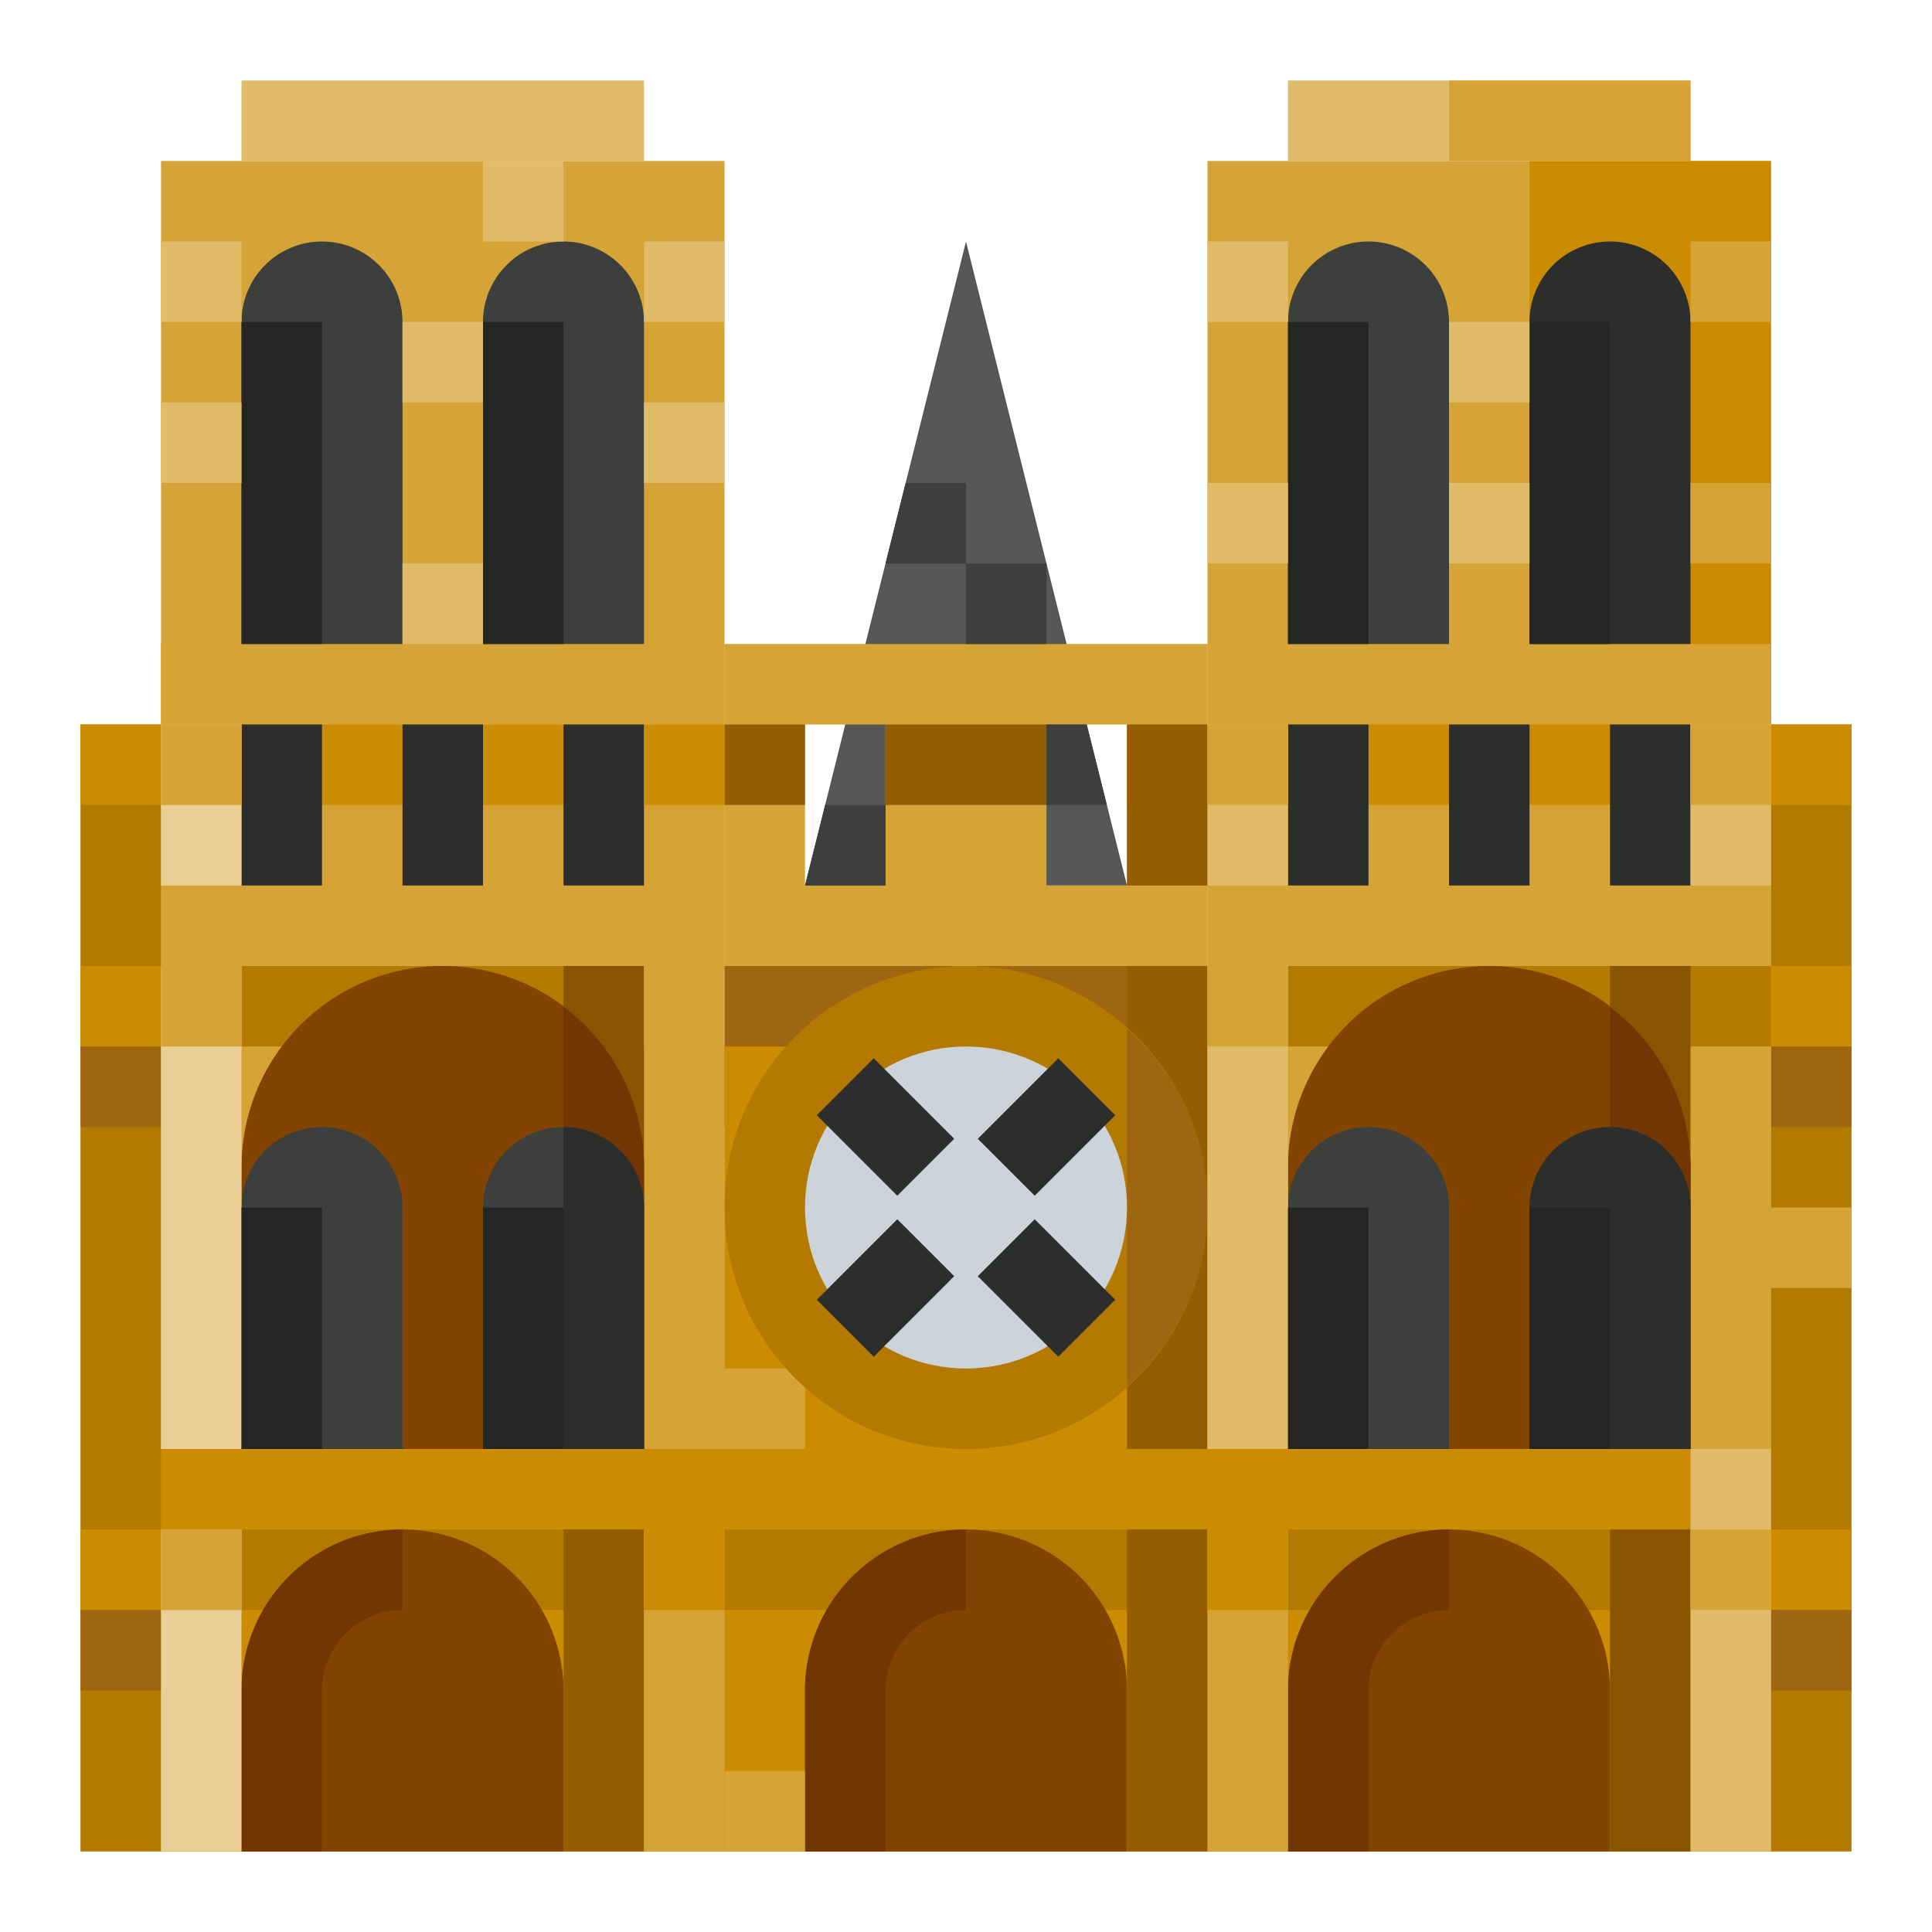 <svg xmlns="http://www.w3.org/2000/svg" viewBox="0 0 512 512"><title>Artboard 109</title><g id="Notre_Dame" data-name="Notre Dame"><polygon points="213.333 234.667 256 64 298.667 234.667 213.333 234.667" style="fill:#555754"/><path d="M192,170.667v320H320v-320Zm42.667,64H213.333V192h21.333Zm64,0H277.333V192h21.333Z" style="fill:#d6a436"/><rect x="42.667" y="42.667" width="149.333" height="448" style="fill:#d6a436"/><rect x="21.333" y="192" width="42.667" height="298.667" style="fill:#b37900"/><rect x="448" y="192" width="42.667" height="298.667" style="fill:#b37900"/><rect x="21.333" y="405.333" width="469.333" height="21.333" style="fill:#cb8c01"/><rect x="21.333" y="192" width="170.667" height="21.333" style="fill:#cb8c01"/><rect x="320" y="192" width="170.667" height="21.333" style="fill:#cb8c01"/><rect x="21.333" y="256" width="469.333" height="21.333" style="fill:#cb8c01"/><rect x="21.333" y="426.667" width="469.333" height="21.333" style="fill:#9e6611"/><rect x="21.333" y="277.333" width="469.333" height="21.333" style="fill:#9e6611"/><rect x="320" y="42.667" width="149.333" height="448" style="fill:#d6a436"/><rect x="405.333" y="42.667" width="64" height="448" style="fill:#cb8c01"/><rect x="192" y="256" width="128" height="128" style="fill:#cb8c01"/><rect x="192" y="362.667" width="21.333" height="21.333" style="fill:#d6a436"/><rect x="298.667" y="277.333" width="21.333" height="21.333" style="fill:#d6a436"/><rect x="192" y="256" width="128" height="21.333" style="fill:#9e6611"/><rect x="298.667" y="256" width="21.333" height="128" style="fill:#935d00"/><rect x="42.667" y="384" width="426.667" height="106.667" style="fill:#cb8c01"/><rect x="42.667" y="405.333" width="426.667" height="21.333" style="fill:#b37900"/><path d="M106.667,405.333h0A42.667,42.667,0,0,1,149.333,448v42.667a0,0,0,0,1,0,0H64a0,0,0,0,1,0,0V448A42.667,42.667,0,0,1,106.667,405.333Z" style="fill:#824400"/><path d="M85.333,490.667H64V448a42.716,42.716,0,0,1,42.667-42.667v21.333A21.354,21.354,0,0,0,85.333,448Z" style="fill:#723603"/><path d="M256,405.333H256A42.667,42.667,0,0,1,298.667,448v42.667a0,0,0,0,1,0,0H213.333a0,0,0,0,1,0,0V448A42.667,42.667,0,0,1,256,405.333Z" style="fill:#824400"/><path d="M234.667,490.667H213.333V448A42.716,42.716,0,0,1,256,405.333v21.333A21.354,21.354,0,0,0,234.667,448Z" style="fill:#723603"/><path d="M384,405.333H384A42.667,42.667,0,0,1,426.667,448v42.667a0,0,0,0,1,0,0H341.333a0,0,0,0,1,0,0V448A42.667,42.667,0,0,1,384,405.333Z" style="fill:#824400"/><path d="M362.667,490.667H341.333V448A42.716,42.716,0,0,1,384,405.333v21.333A21.354,21.354,0,0,0,362.667,448Z" style="fill:#723603"/><circle cx="256" cy="320" r="64" style="fill:#b37900"/><path d="M298.667,272.609v94.781a63.304,63.304,0,0,0,0-94.781Z" style="fill:#9e6611"/><circle cx="256" cy="320" r="21.333" style="fill:#ccd4da"/><circle cx="256" cy="320" r="42.667" style="fill:#ccd4da"/><rect x="42.667" y="256" width="149.333" height="128" style="fill:#d6a436"/><rect x="320" y="256" width="149.333" height="128" style="fill:#d6a436"/><rect x="42.667" y="256" width="128" height="21.333" style="fill:#b37900"/><rect x="149.333" y="256" width="21.333" height="128" style="fill:#885400"/><rect x="341.333" y="256" width="128" height="21.333" style="fill:#b37900"/><path d="M394.667,256h0A53.333,53.333,0,0,1,448,309.333V384a0,0,0,0,1,0,0H341.333a0,0,0,0,1,0,0V309.333A53.333,53.333,0,0,1,394.667,256Z" style="fill:#824400"/><path d="M117.333,256h0a53.333,53.333,0,0,1,53.333,53.333V384a0,0,0,0,1,0,0H64a0,0,0,0,1,0,0V309.333A53.333,53.333,0,0,1,117.333,256Z" style="fill:#824400"/><path d="M149.333,266.908V384h21.333V309.333A53.077,53.077,0,0,0,149.333,266.908Z" style="fill:#723603"/><rect x="426.667" y="256" width="21.333" height="128" style="fill:#885400"/><path d="M426.667,266.908V384H448V309.333A53.077,53.077,0,0,0,426.667,266.908Z" style="fill:#723603"/><path d="M85.333,298.667h0A21.333,21.333,0,0,1,106.667,320v64a0,0,0,0,1,0,0H64a0,0,0,0,1,0,0V320a21.333,21.333,0,0,1,21.333-21.333Z" style="fill:#3d3f3c"/><path d="M149.333,298.667h0A21.333,21.333,0,0,1,170.667,320v64a0,0,0,0,1,0,0H128a0,0,0,0,1,0,0V320a21.333,21.333,0,0,1,21.333-21.333Z" style="fill:#3d3f3c"/><path d="M149.333,298.667V384h21.333V320A21.333,21.333,0,0,0,149.333,298.667Z" style="fill:#2c2e2b"/><rect x="42.667" y="170.667" width="149.333" height="85.333" style="fill:#d6a436"/><rect x="42.667" y="192" width="128" height="21.333" style="fill:#cb8c01"/><rect x="234.667" y="192" width="42.667" height="21.333" style="fill:#935d00"/><rect x="298.667" y="192" width="21.333" height="21.333" style="fill:#cb8c01"/><rect x="192" y="192" width="21.333" height="21.333" style="fill:#935d00"/><rect x="64" y="21.333" width="106.667" height="21.333" style="fill:#e0bb69"/><rect x="341.333" y="21.333" width="106.667" height="21.333" style="fill:#e0bb69"/><rect x="384" y="21.333" width="64" height="21.333" style="fill:#d6a436"/><rect x="320" y="170.667" width="149.333" height="85.333" style="fill:#d6a436"/><rect x="341.333" y="192" width="106.667" height="21.333" style="fill:#cb8c01"/><path d="M362.667,298.667h0A21.333,21.333,0,0,1,384,320v64a0,0,0,0,1,0,0H341.333a0,0,0,0,1,0,0V320A21.333,21.333,0,0,1,362.667,298.667Z" style="fill:#3d3f3c"/><path d="M426.667,298.667h0A21.333,21.333,0,0,1,448,320v64a0,0,0,0,1,0,0H405.333a0,0,0,0,1,0,0V320a21.333,21.333,0,0,1,21.333-21.333Z" style="fill:#2c2e2b"/><rect x="64" y="192" width="21.333" height="42.667" style="fill:#2c2e2b"/><rect x="106.667" y="192" width="21.333" height="42.667" style="fill:#2c2e2b"/><rect x="149.333" y="192" width="21.333" height="42.667" style="fill:#2c2e2b"/><rect x="341.333" y="192" width="21.333" height="42.667" style="fill:#2c2e2b"/><rect x="384" y="192" width="21.333" height="42.667" style="fill:#2c2e2b"/><rect x="426.667" y="192" width="21.333" height="42.667" style="fill:#2c2e2b"/><path d="M85.333,64h0a21.333,21.333,0,0,1,21.333,21.333v85.333a0,0,0,0,1,0,0H64a0,0,0,0,1,0,0V85.333A21.333,21.333,0,0,1,85.333,64Z" style="fill:#3d3f3c"/><path d="M149.333,64h0a21.333,21.333,0,0,1,21.333,21.333v85.333a0,0,0,0,1,0,0H128a0,0,0,0,1,0,0V85.333A21.333,21.333,0,0,1,149.333,64Z" style="fill:#3d3f3c"/><path d="M362.667,64h0A21.333,21.333,0,0,1,384,85.333v85.333a0,0,0,0,1,0,0H341.333a0,0,0,0,1,0,0V85.333A21.333,21.333,0,0,1,362.667,64Z" style="fill:#3d3f3c"/><path d="M426.667,64h0A21.333,21.333,0,0,1,448,85.333v85.333a0,0,0,0,1,0,0H405.333a0,0,0,0,1,0,0V85.333A21.333,21.333,0,0,1,426.667,64Z" style="fill:#2c2e2b"/><rect x="224.001" y="283.582" width="21.331" height="30.17" transform="translate(-142.457 253.412) rotate(-45)" style="fill:#2c2e2b"/><rect x="262.248" y="288.001" width="30.17" height="21.331" transform="translate(-129.96 283.582) rotate(-45)" style="fill:#2c2e2b"/><rect x="266.668" y="326.248" width="21.331" height="30.17" transform="translate(-160.13 296.079) rotate(-45)" style="fill:#2c2e2b"/><rect x="219.582" y="330.668" width="30.17" height="21.331" transform="translate(-172.627 265.909) rotate(-45)" style="fill:#2c2e2b"/><rect x="149.333" y="405.333" width="21.333" height="85.333" style="fill:#935d00"/><rect x="298.667" y="405.333" width="21.333" height="85.333" style="fill:#935d00"/><rect x="298.667" y="192" width="21.333" height="42.667" style="fill:#935d00"/><rect x="426.667" y="405.333" width="21.333" height="85.333" style="fill:#885400"/><rect x="170.667" y="405.333" width="21.333" height="85.333" style="fill:#d6a436"/><rect x="320" y="405.333" width="21.333" height="85.333" style="fill:#d6a436"/><rect x="320" y="256" width="21.333" height="128" style="fill:#e0bb69"/><rect x="320" y="256" width="21.333" height="21.333" style="fill:#d6a436"/><rect x="42.667" y="256" width="21.333" height="128" style="fill:#e9cf95"/><rect x="42.667" y="405.333" width="21.333" height="85.333" style="fill:#e9cf95"/><rect x="448" y="384" width="21.333" height="106.667" style="fill:#e0bb69"/><rect x="170.667" y="256" width="21.333" height="21.333" style="fill:#d6a436"/><rect x="42.667" y="256" width="21.333" height="21.333" style="fill:#d6a436"/><rect x="170.667" y="405.333" width="21.333" height="21.333" style="fill:#cb8c01"/><rect x="448" y="405.333" width="21.333" height="21.333" style="fill:#d6a436"/><rect x="42.667" y="405.333" width="21.333" height="21.333" style="fill:#d6a436"/><rect x="320" y="405.333" width="21.333" height="21.333" style="fill:#cb8c01"/><rect x="64" y="320" width="21.333" height="64" style="fill:#242623"/><rect x="64" y="85.333" width="21.333" height="85.333" style="fill:#242623"/><rect x="128" y="85.333" width="21.333" height="85.333" style="fill:#242623"/><rect x="341.333" y="85.333" width="21.333" height="85.333" style="fill:#242623"/><rect x="405.333" y="85.333" width="21.333" height="85.333" style="fill:#242623"/><rect x="128" y="320" width="21.333" height="64" style="fill:#242623"/><rect x="341.333" y="320" width="21.333" height="64" style="fill:#242623"/><rect x="405.333" y="320" width="21.333" height="64" style="fill:#242623"/><rect x="448" y="192" width="21.333" height="42.667" style="fill:#e0bb69"/><rect x="320" y="192" width="21.333" height="42.667" style="fill:#e0bb69"/><rect x="42.667" y="192" width="21.333" height="42.667" style="fill:#e9cf95"/><rect x="448" y="192" width="21.333" height="21.333" style="fill:#d6a436"/><rect x="320" y="192" width="21.333" height="21.333" style="fill:#d6a436"/><rect x="170.667" y="192" width="21.333" height="21.333" style="fill:#cb8c01"/><rect x="42.667" y="192" width="21.333" height="21.333" style="fill:#d6a436"/><rect x="256" y="149.333" width="21.333" height="21.333" style="fill:#3d3f3c"/><polygon points="256 128 240 128 234.667 149.333 256 149.333 256 128" style="fill:#3d3f3c"/><polygon points="218.667 213.333 213.333 234.667 234.667 234.667 234.667 213.333 218.667 213.333" style="fill:#3d3f3c"/><polygon points="288 192 277.333 192 277.333 213.333 293.333 213.333 288 192" style="fill:#3d3f3c"/><rect x="42.667" y="64" width="21.333" height="21.333" style="fill:#e0bb69"/><rect x="42.667" y="106.667" width="21.333" height="21.333" style="fill:#e0bb69"/><rect x="106.667" y="149.333" width="21.333" height="21.333" style="fill:#e0bb69"/><rect x="170.667" y="106.667" width="21.333" height="21.333" style="fill:#e0bb69"/><rect x="170.667" y="64" width="21.333" height="21.333" style="fill:#e0bb69"/><rect x="320" y="64" width="21.333" height="21.333" style="fill:#e0bb69"/><rect x="384" y="128" width="21.333" height="21.333" style="fill:#e0bb69"/><rect x="320" y="128" width="21.333" height="21.333" style="fill:#e0bb69"/><rect x="384" y="85.333" width="21.333" height="21.333" style="fill:#e0bb69"/><rect x="448" y="64" width="21.333" height="21.333" style="fill:#d6a436"/><rect x="448" y="128" width="21.333" height="21.333" style="fill:#d6a436"/><rect x="128" y="42.667" width="21.333" height="21.333" style="fill:#e0bb69"/><rect x="106.667" y="85.333" width="21.333" height="21.333" style="fill:#e0bb69"/><rect x="192" y="469.333" width="21.333" height="21.333" style="fill:#d6a436"/><rect x="469.333" y="320" width="21.333" height="21.333" style="fill:#d6a436"/></g></svg>